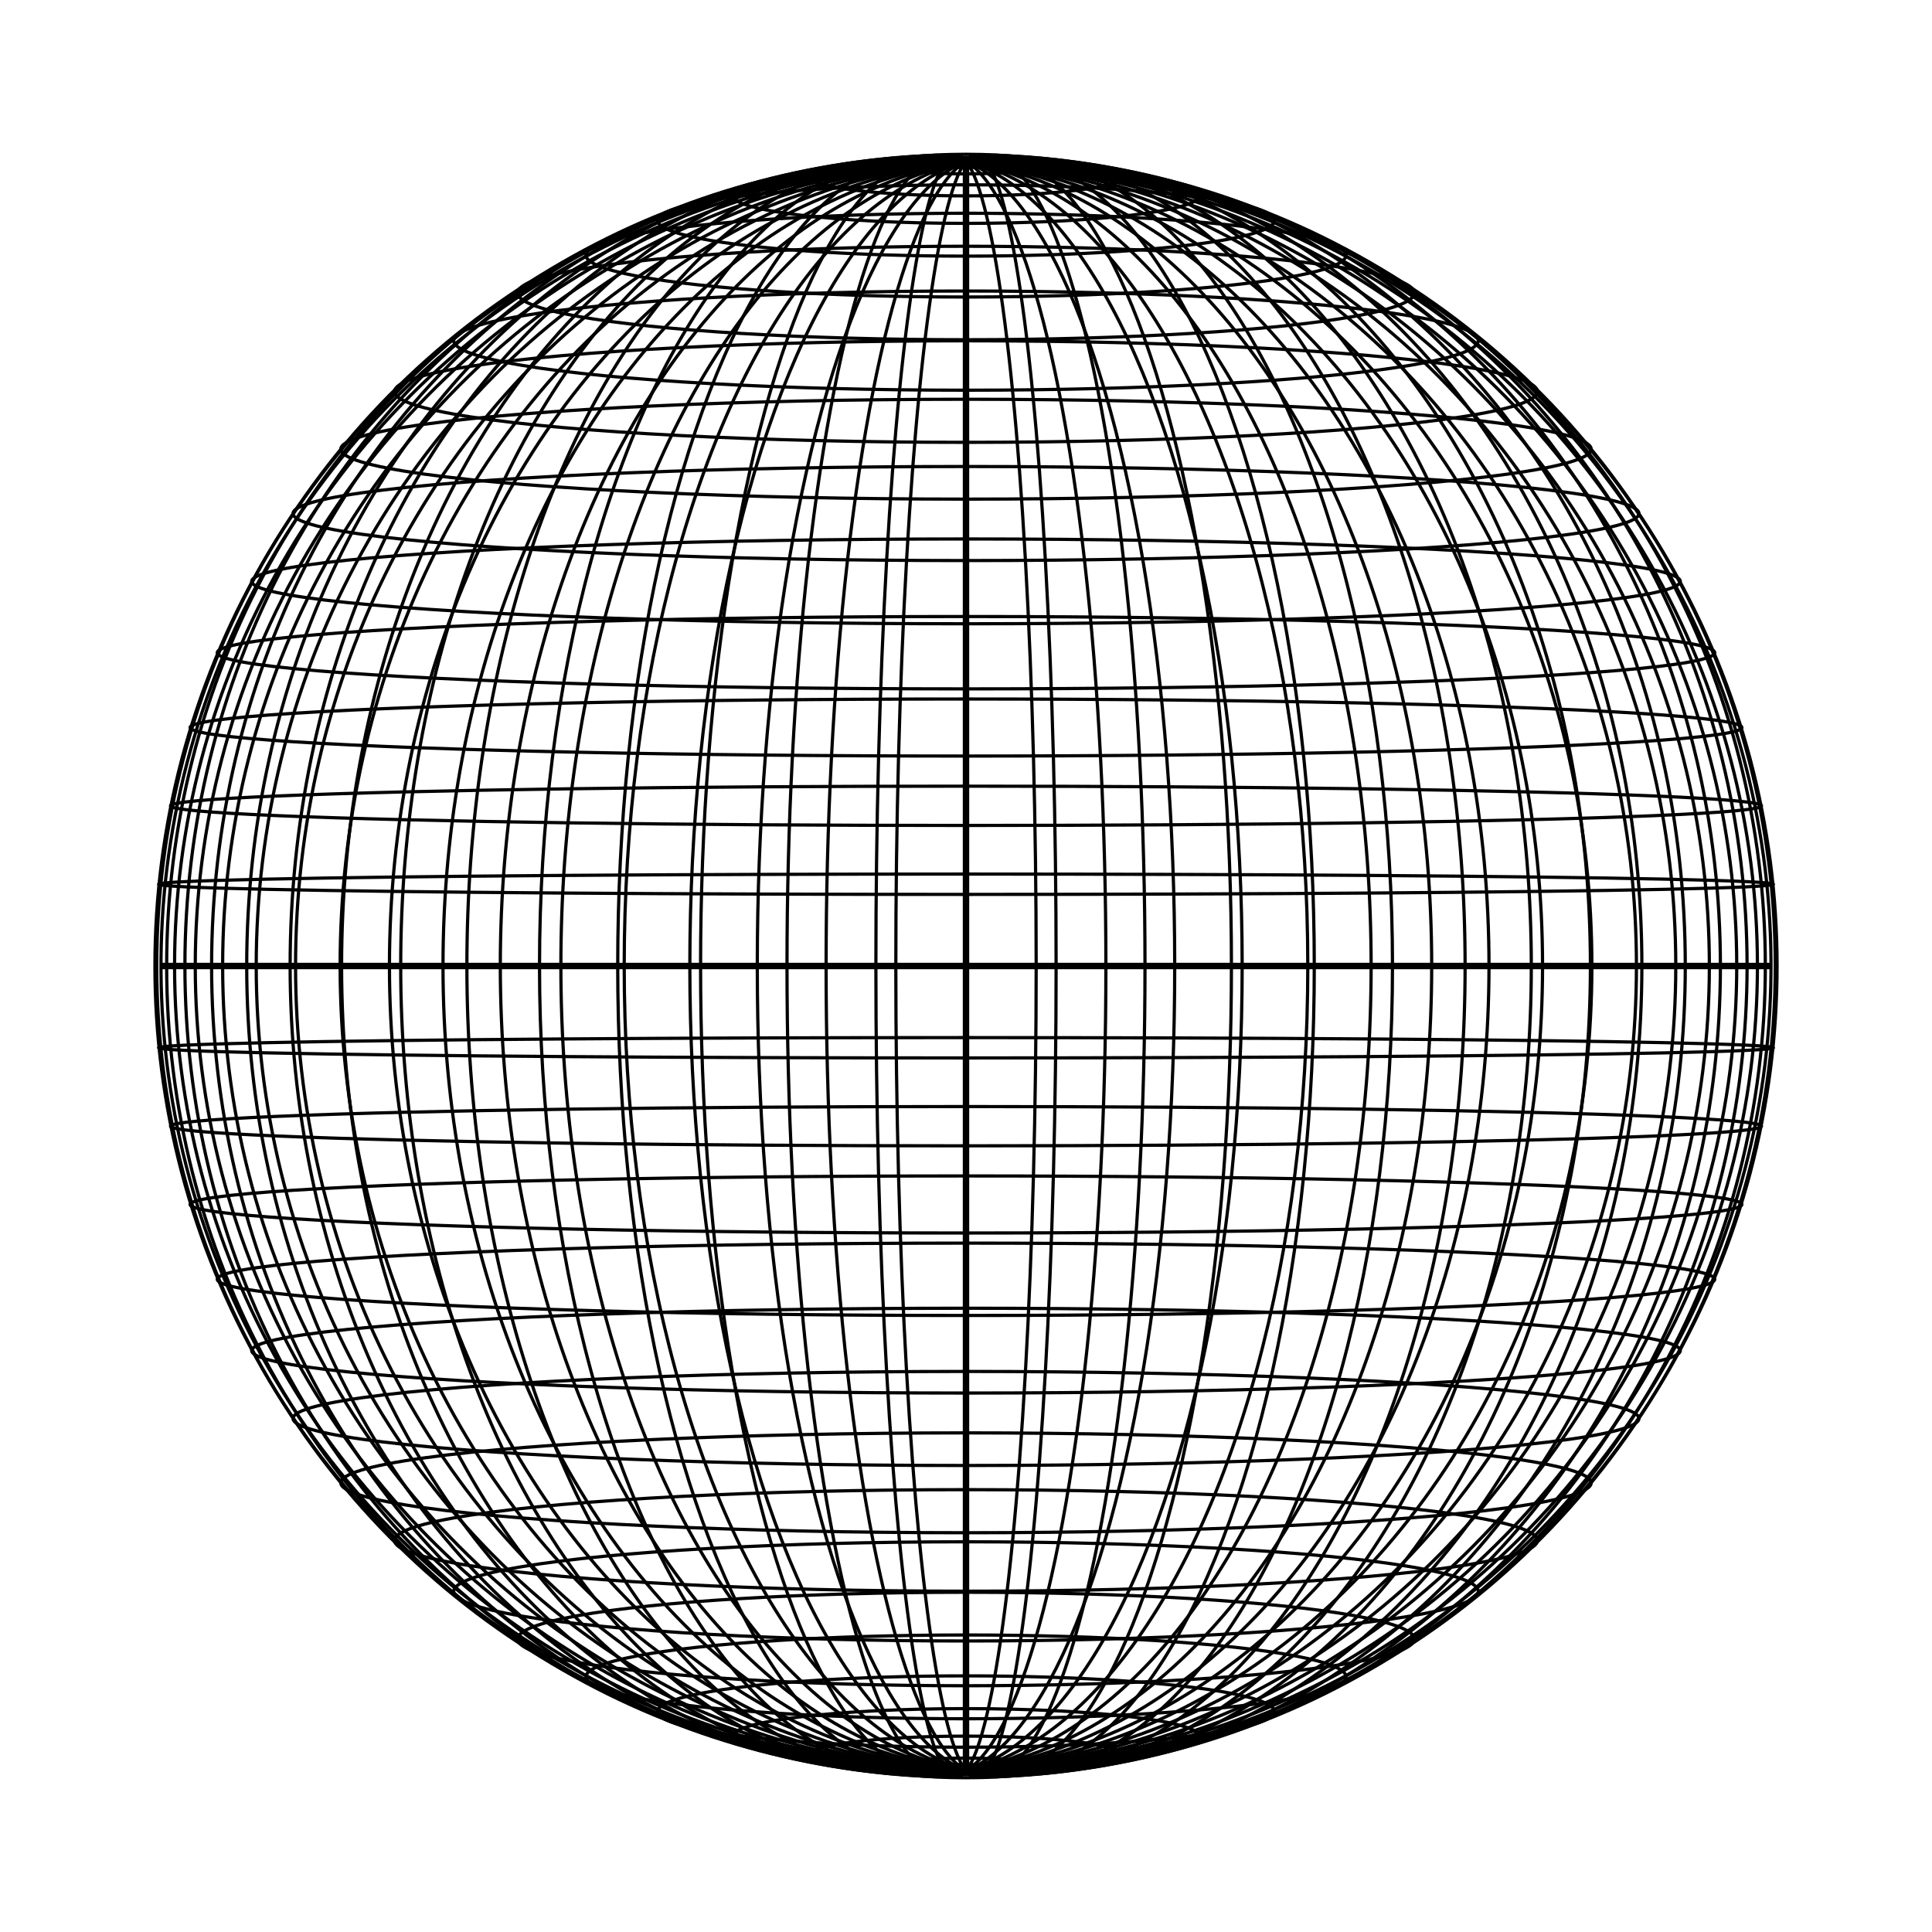 <svg width="600" height="600" viewBox="-300 -300 600 600" xmlns="http://www.w3.org/2000/svg" >
  <line x1="-1.5308084989341916e-14" y1="-250" x2="1.5308084989341916e-14" y2="-250" fill="none" stroke="black" stroke-width="1" >
  </line>
  <ellipse cx="6.382001459367752e-10" cy="-249.037" rx="3.051" ry="24.506" transform="rotate(90 6.382001459367752e-10 -249.037)" fill="none" stroke="black" stroke-width="1" clip-path="polygon(0.037px 50.963px,0.037px -549.037px,549.037px -549.037px,549.037px 50.963px) view-box" >
  </ellipse>
  <ellipse cx="2.3972476087771513e-10" cy="-245.146" rx="5.978" ry="48.787" transform="rotate(90 2.3972476087771513e-10 -245.146)" fill="none" stroke="black" stroke-width="1" clip-path="polygon(0.146px 54.854px,0.146px -545.146px,545.146px -545.146px,545.146px 54.854px) view-box" >
  </ellipse>
  <ellipse cx="1.9320808097809504e-10" cy="-239.315" rx="8.684" ry="72.619" transform="rotate(90 1.9320808097809504e-10 -239.315)" fill="none" stroke="black" stroke-width="1" clip-path="polygon(0.315px 60.685px,0.315px -539.315px,539.315px -539.315px,539.315px 60.685px) view-box" >
  </ellipse>
  <ellipse cx="7.264884457878663e-11" cy="-231.53" rx="11.075" ry="95.781" transform="rotate(-90 7.264884457878663e-11 -231.53)" fill="none" stroke="black" stroke-width="1" clip-path="polygon(-0.53px -531.53px,-0.53px 68.47px,-531.53px 68.47px,-531.53px -531.53px) view-box" >
  </ellipse>
  <ellipse cx="4.446212515890692e-10" cy="-220.767" rx="13.009" ry="118.054" transform="rotate(-90 4.446212515890692e-10 -220.767)" fill="none" stroke="black" stroke-width="1" clip-path="polygon(-0.767px -520.767px,-0.767px 79.233px,-520.767px 79.233px,-520.767px -520.767px) view-box" >
  </ellipse>
  <ellipse cx="-2.4246402781376104e-10" cy="-209.008" rx="14.515" ry="139.229" transform="rotate(90 -2.4246402781376104e-10 -209.008)" fill="none" stroke="black" stroke-width="1" clip-path="polygon(1.008px 90.992px,1.008px -509.008px,509.008px -509.008px,509.008px 90.992px) view-box" >
  </ellipse>
  <ellipse cx="1.1074010622493947e-9" cy="-194.221" rx="15.402" ry="159.099" transform="rotate(90 1.1074010622493947e-9 -194.221)" fill="none" stroke="black" stroke-width="1" clip-path="polygon(1.221px 105.779px,1.221px -494.221px,494.221px -494.221px,494.221px 105.779px) view-box" >
  </ellipse>
  <ellipse cx="9.555457912230888e-10" cy="-178.394" rx="15.768" ry="177.471" transform="rotate(90 9.555457912230888e-10 -178.394)" fill="none" stroke="black" stroke-width="1" clip-path="polygon(1.394px 121.606px,1.394px -478.394px,478.394px -478.394px,478.394px 121.606px) view-box" >
  </ellipse>
  <ellipse cx="-3.364501364289099e-10" cy="-160.499" rx="15.508" ry="194.161" transform="rotate(-90 -3.364501364289099e-10 -160.499)" fill="none" stroke="black" stroke-width="1" clip-path="polygon(-1.499px -460.499px,-1.499px 139.501px,-460.499px 139.501px,-460.499px -460.499px) view-box" >
  </ellipse>
  <ellipse cx="1.292966450542297e-10" cy="-140.518" rx="14.605" ry="208.999" transform="rotate(-90 1.292966450542297e-10 -140.518)" fill="none" stroke="black" stroke-width="1" clip-path="polygon(-1.518px -440.518px,-1.518px 159.482px,-440.518px 159.482px,-440.518px -440.518px) view-box" >
  </ellipse>
  <ellipse cx="3.5670442023084854e-11" cy="-119.452" rx="13.168" ry="221.832" transform="rotate(90 3.5670442023084854e-11 -119.452)" fill="none" stroke="black" stroke-width="1" clip-path="polygon(1.452px 180.548px,1.452px -419.452px,419.452px -419.452px,419.452px 180.548px) view-box" >
  </ellipse>
  <ellipse cx="-1.1374397419073135e-9" cy="-97.298" rx="11.236" ry="232.526" transform="rotate(-90 -1.1374397419073135e-9 -97.298)" fill="none" stroke="black" stroke-width="1" clip-path="polygon(-1.298px -397.298px,-1.298px 202.702px,-397.298px 202.702px,-397.298px -397.298px) view-box" >
  </ellipse>
  <ellipse cx="1.5137716066273872e-10" cy="-74.06" rx="8.859" ry="240.965" transform="rotate(90 1.5137716066273872e-10 -74.06)" fill="none" stroke="black" stroke-width="1" clip-path="polygon(1.06px 225.94px,1.06px -374.06px,374.06px -374.06px,374.06px 225.94px) view-box" >
  </ellipse>
  <ellipse cx="4.851405766096059e-10" cy="-49.748" rx="6.099" ry="247.06" transform="rotate(-90 4.851405766096059e-10 -49.748)" fill="none" stroke="black" stroke-width="1" clip-path="polygon(-0.748px -349.748px,-0.748px 250.252px,-349.748px 250.252px,-349.748px -349.748px) view-box" >
  </ellipse>
  <ellipse cx="1.1293625404457274e-9" cy="-25.393" rx="3.159" ry="250.744" transform="rotate(90 1.1293625404457274e-9 -25.393)" fill="none" stroke="black" stroke-width="1" clip-path="polygon(0.393px 274.607px,0.393px -325.393px,325.393px -325.393px,325.393px 274.607px) view-box" >
  </ellipse>
  <line x1="-250" y1="1.3607186657192813e-14" x2="250" y2="-1.7494954273533616e-14" fill="none" stroke="black" stroke-width="2" >
  </line>
  <ellipse cx="-4.5711622521605534e-10" cy="25.393" rx="3.159" ry="250.744" transform="rotate(-90 -4.5711622521605534e-10 25.393)" fill="none" stroke="black" stroke-width="1" clip-path="polygon(325.393px -274.607px,325.393px 325.393px,0.393px 325.393px,0.393px -274.607px) view-box" >
  </ellipse>
  <ellipse cx="-4.900402177756675e-10" cy="49.748" rx="6.099" ry="247.06" transform="rotate(-90 -4.900402177756675e-10 49.748)" fill="none" stroke="black" stroke-width="1" clip-path="polygon(349.748px -250.252px,349.748px 349.748px,0.748px 349.748px,0.748px -250.252px) view-box" >
  </ellipse>
  <ellipse cx="8.206890742777141e-10" cy="74.06" rx="8.859" ry="240.965" transform="rotate(-90 8.206890742777141e-10 74.06)" fill="none" stroke="black" stroke-width="1" clip-path="polygon(374.06px -225.94px,374.06px 374.06px,1.06px 374.06px,1.06px -225.94px) view-box" >
  </ellipse>
  <ellipse cx="3.223082016795564e-10" cy="97.298" rx="11.236" ry="232.526" transform="rotate(-90 3.223082016795564e-10 97.298)" fill="none" stroke="black" stroke-width="1" clip-path="polygon(397.298px -202.702px,397.298px 397.298px,1.298px 397.298px,1.298px -202.702px) view-box" >
  </ellipse>
  <ellipse cx="-1.50599583311786e-9" cy="119.452" rx="13.168" ry="221.832" transform="rotate(-90 -1.50599583311786e-9 119.452)" fill="none" stroke="black" stroke-width="1" clip-path="polygon(419.452px -180.548px,419.452px 419.452px,1.452px 419.452px,1.452px -180.548px) view-box" >
  </ellipse>
  <ellipse cx="1.292966450542297e-10" cy="140.518" rx="14.605" ry="208.999" transform="rotate(90 1.292966450542297e-10 140.518)" fill="none" stroke="black" stroke-width="1" clip-path="polygon(-440.518px 440.518px,-440.518px -159.482px,-1.518px -159.482px,-1.518px 440.518px) view-box" >
  </ellipse>
  <ellipse cx="-3.364501364289099e-10" cy="160.499" rx="15.508" ry="194.161" transform="rotate(90 -3.364501364289099e-10 160.499)" fill="none" stroke="black" stroke-width="1" clip-path="polygon(-460.499px 460.499px,-460.499px -139.501px,-1.499px -139.501px,-1.499px 460.499px) view-box" >
  </ellipse>
  <ellipse cx="-3.640460636356406e-10" cy="178.394" rx="15.768" ry="177.471" transform="rotate(90 -3.640460636356406e-10 178.394)" fill="none" stroke="black" stroke-width="1" clip-path="polygon(-478.394px 478.394px,-478.394px -121.606px,-1.394px -121.606px,-1.394px 478.394px) view-box" >
  </ellipse>
  <ellipse cx="-6.711094316783223e-10" cy="194.221" rx="15.402" ry="159.099" transform="rotate(90 -6.711094316783223e-10 194.221)" fill="none" stroke="black" stroke-width="1" clip-path="polygon(-494.221px 494.221px,-494.221px -105.779px,-1.221px -105.779px,-1.221px 494.221px) view-box" >
  </ellipse>
  <ellipse cx="-2.4246402781376104e-10" cy="209.008" rx="14.515" ry="139.229" transform="rotate(-90 -2.4246402781376104e-10 209.008)" fill="none" stroke="black" stroke-width="1" clip-path="polygon(509.008px -90.992px,509.008px 509.008px,1.008px 509.008px,1.008px -90.992px) view-box" >
  </ellipse>
  <ellipse cx="4.446212515890692e-10" cy="220.767" rx="13.009" ry="118.054" transform="rotate(90 4.446212515890692e-10 220.767)" fill="none" stroke="black" stroke-width="1" clip-path="polygon(-520.767px 520.767px,-520.767px -79.233px,-0.767px -79.233px,-0.767px 520.767px) view-box" >
  </ellipse>
  <ellipse cx="7.264884457878663e-11" cy="231.53" rx="11.075" ry="95.781" transform="rotate(90 7.264884457878663e-11 231.53)" fill="none" stroke="black" stroke-width="1" clip-path="polygon(-531.53px 531.53px,-531.53px -68.47px,-0.53px -68.47px,-0.53px 531.53px) view-box" >
  </ellipse>
  <ellipse cx="1.9320808097809504e-10" cy="239.315" rx="8.684" ry="72.619" transform="rotate(-90 1.9320808097809504e-10 239.315)" fill="none" stroke="black" stroke-width="1" clip-path="polygon(539.315px -60.685px,539.315px 539.315px,0.315px 539.315px,0.315px -60.685px) view-box" >
  </ellipse>
  <ellipse cx="2.3972476087771513e-10" cy="245.146" rx="5.978" ry="48.787" transform="rotate(-90 2.3972476087771513e-10 245.146)" fill="none" stroke="black" stroke-width="1" clip-path="polygon(545.146px -54.854px,545.146px 545.146px,0.146px 545.146px,0.146px -54.854px) view-box" >
  </ellipse>
  <ellipse cx="6.382001459367752e-10" cy="249.037" rx="3.051" ry="24.506" transform="rotate(-90 6.382001459367752e-10 249.037)" fill="none" stroke="black" stroke-width="1" clip-path="polygon(549.037px -50.963px,549.037px 549.037px,0.037px 549.037px,0.037px -50.963px) view-box" >
  </ellipse>
  <line x1="-1.5308084989341916e-14" y1="250" x2="1.5308084989341916e-14" y2="250" fill="none" stroke="black" stroke-width="1" >
  </line>
  <line x1="-1.3607186657192813e-14" y1="-250" x2="1.7494954273533616e-14" y2="250" fill="none" stroke="black" stroke-width="1" >
  </line>
  <ellipse cx="3.096" cy="-3.49091249029204e-13" rx="251.957" ry="24.889" transform="rotate(90 3.096 -3.49091249029204e-13)" fill="none" stroke="black" stroke-width="1" clip-path="polygon(-296.904px 303.096px,-296.904px 3.096px,303.096px 3.096px,303.096px 303.096px) view-box" >
  </ellipse>
  <ellipse cx="6.071" cy="3.9480866721569785e-13" rx="251.9" ry="49.517" transform="rotate(90 6.071 3.9480866721569785e-13)" fill="none" stroke="black" stroke-width="1" clip-path="polygon(-293.929px 306.071px,-293.929px 6.071px,306.071px 6.071px,306.071px 306.071px) view-box" >
  </ellipse>
  <ellipse cx="8.807" cy="7.263265556756747e-14" rx="251.808" ry="73.625" transform="rotate(90 8.807 7.263265556756747e-14)" fill="none" stroke="black" stroke-width="1" clip-path="polygon(-291.193px 308.807px,-291.193px 8.807px,308.807px 8.807px,308.807px 308.807px) view-box" >
  </ellipse>
  <ellipse cx="11.198" cy="-2.2563257520152119e-13" rx="251.684" ry="96.964" transform="rotate(-90 11.198 -2.2563257520152119e-13)" fill="none" stroke="black" stroke-width="1" clip-path="polygon(311.198px -311.198px,311.198px -11.198px,-288.802px -11.198px,-288.802px -311.198px) view-box" >
  </ellipse>
  <ellipse cx="13.152" cy="1.967492428576698e-13" rx="251.533" ry="119.299" transform="rotate(90 13.152 1.967492428576698e-13)" fill="none" stroke="black" stroke-width="1" clip-path="polygon(-286.848px 313.152px,-286.848px 13.152px,313.152px 13.152px,313.152px 313.152px) view-box" >
  </ellipse>
  <ellipse cx="14.593" cy="-1.676387709763893e-14" rx="251.361" ry="140.409" transform="rotate(90 14.593 -1.676387709763893e-14)" fill="none" stroke="black" stroke-width="1" clip-path="polygon(-285.407px 314.593px,-285.407px 14.593px,314.593px 14.593px,314.593px 314.593px) view-box" >
  </ellipse>
  <ellipse cx="15.469" cy="4.003132683344674e-14" rx="251.175" ry="160.093" transform="rotate(-90 15.469 4.003132683344674e-14)" fill="none" stroke="black" stroke-width="1" clip-path="polygon(315.469px -315.469px,315.469px -15.469px,-284.531px -15.469px,-284.531px -315.469px) view-box" >
  </ellipse>
  <ellipse cx="15.748" cy="-1.7154084569591032e-14" rx="250.982" ry="178.169" transform="rotate(90 15.748 -1.7154084569591032e-14)" fill="none" stroke="black" stroke-width="1" clip-path="polygon(-284.252px 315.748px,-284.252px 15.748px,315.748px 15.748px,315.748px 315.748px) view-box" >
  </ellipse>
  <ellipse cx="15.422" cy="1.7316260398003478e-13" rx="250.79" ry="194.476" transform="rotate(90 15.422 1.7316260398003478e-13)" fill="none" stroke="black" stroke-width="1" clip-path="polygon(-284.578px 315.422px,-284.578px 15.422px,315.422px 15.422px,315.422px 315.422px) view-box" >
  </ellipse>
  <ellipse cx="14.506" cy="7.544182323193424e-14" rx="250.605" ry="208.875" transform="rotate(90 14.506 7.544182323193424e-14)" fill="none" stroke="black" stroke-width="1" clip-path="polygon(-285.494px 314.506px,-285.494px 14.506px,314.506px 14.506px,314.506px 314.506px) view-box" >
  </ellipse>
  <ellipse cx="13.037" cy="-4.454770210447172e-14" rx="250.435" ry="221.249" transform="rotate(90 13.037 -4.454770210447172e-14)" fill="none" stroke="black" stroke-width="1" clip-path="polygon(-286.963px 313.037px,-286.963px 13.037px,313.037px 13.037px,313.037px 313.037px) view-box" >
  </ellipse>
  <ellipse cx="11.074" cy="5.9834431704982425e-15" rx="250.287" ry="231.5" transform="rotate(90 11.074 5.9834431704982425e-15)" fill="none" stroke="black" stroke-width="1" clip-path="polygon(-288.926px 311.074px,-288.926px 11.074px,311.074px 11.074px,311.074px 311.074px) view-box" >
  </ellipse>
  <ellipse cx="8.692" cy="-6.022930202236096e-15" rx="250.165" ry="239.55" transform="rotate(90 8.692 -6.022930202236096e-15)" fill="none" stroke="black" stroke-width="1" clip-path="polygon(-291.308px 308.692px,-291.308px 8.692px,308.692px 8.692px,308.692px 308.692px) view-box" >
  </ellipse>
  <ellipse cx="5.983" cy="2.79304709700254e-14" rx="250.074" ry="245.342" transform="rotate(90 5.983 2.79304709700254e-14)" fill="none" stroke="black" stroke-width="1" clip-path="polygon(-294.017px 305.983px,-294.017px 5.983px,305.983px 5.983px,305.983px 305.983px) view-box" >
  </ellipse>
  <ellipse cx="3.049" cy="-4.679325073040715e-15" rx="250.019" ry="248.834" transform="rotate(-90 3.049 -4.679325073040715e-15)" fill="none" stroke="black" stroke-width="1" clip-path="polygon(303.049px -303.049px,303.049px -3.049px,-296.951px -3.049px,-296.951px -303.049px) view-box" >
  </ellipse>
  <ellipse cx="6.776263578034403e-15" cy="-3.388131789017199e-15" rx="250" ry="250" transform="rotate(18.435 6.776263578034403e-15 -3.388131789017199e-15)" fill="none" stroke="black" stroke-width="1" >
  </ellipse>
  <ellipse cx="-3.049" cy="8.069958025147052e-16" rx="250.019" ry="248.834" transform="rotate(-90 -3.049 8.069958025147052e-16)" fill="none" stroke="black" stroke-width="1" clip-path="polygon(296.951px 3.049px,296.951px 303.049px,-303.049px 303.049px,-303.049px 3.049px) view-box" >
  </ellipse>
  <ellipse cx="-5.983" cy="-3.875716140922588e-14" rx="250.074" ry="245.342" transform="rotate(-90 -5.983 -3.875716140922588e-14)" fill="none" stroke="black" stroke-width="1" clip-path="polygon(294.017px 5.983px,294.017px 305.983px,-305.983px 305.983px,-305.983px 5.983px) view-box" >
  </ellipse>
  <ellipse cx="-8.692" cy="6.6092713616514716e-15" rx="250.165" ry="239.55" transform="rotate(-90 -8.692 6.6092713616514716e-15)" fill="none" stroke="black" stroke-width="1" clip-path="polygon(291.308px 8.692px,291.308px 308.692px,-308.692px 308.692px,-308.692px 8.692px) view-box" >
  </ellipse>
  <ellipse cx="-11.074" cy="-9.708332890912615e-14" rx="250.287" ry="231.5" transform="rotate(-90 -11.074 -9.708332890912615e-14)" fill="none" stroke="black" stroke-width="1" clip-path="polygon(288.926px 11.074px,288.926px 311.074px,-311.074px 311.074px,-311.074px 11.074px) view-box" >
  </ellipse>
  <ellipse cx="-13.037" cy="7.692305345289959e-14" rx="250.435" ry="221.249" transform="rotate(-90 -13.037 7.692305345289959e-14)" fill="none" stroke="black" stroke-width="1" clip-path="polygon(286.963px 13.037px,286.963px 313.037px,-313.037px 313.037px,-313.037px 13.037px) view-box" >
  </ellipse>
  <ellipse cx="-14.506" cy="-1.9155856603753875e-14" rx="250.605" ry="208.875" transform="rotate(-90 -14.506 -1.9155856603753875e-14)" fill="none" stroke="black" stroke-width="1" clip-path="polygon(285.494px 14.506px,285.494px 314.506px,-314.506px 314.506px,-314.506px 14.506px) view-box" >
  </ellipse>
  <ellipse cx="-15.422" cy="-1.2805503720888526e-13" rx="250.79" ry="194.476" transform="rotate(-90 -15.422 -1.2805503720888526e-13)" fill="none" stroke="black" stroke-width="1" clip-path="polygon(284.578px 15.422px,284.578px 315.422px,-315.422px 315.422px,-315.422px 15.422px) view-box" >
  </ellipse>
  <ellipse cx="-15.748" cy="1.2509409416300508e-13" rx="250.982" ry="178.169" transform="rotate(-90 -15.748 1.2509409416300508e-13)" fill="none" stroke="black" stroke-width="1" clip-path="polygon(284.252px 15.748px,284.252px 315.748px,-315.748px 315.748px,-315.748px 15.748px) view-box" >
  </ellipse>
  <ellipse cx="-15.469" cy="7.47315773745637e-14" rx="251.175" ry="160.093" transform="rotate(90 -15.469 7.47315773745637e-14)" fill="none" stroke="black" stroke-width="1" clip-path="polygon(-315.469px -15.469px,-315.469px -315.469px,284.531px -315.469px,284.531px -15.469px) view-box" >
  </ellipse>
  <ellipse cx="-14.593" cy="-2.0407710667770064e-13" rx="251.361" ry="140.409" transform="rotate(90 -14.593 -2.0407710667770064e-13)" fill="none" stroke="black" stroke-width="1" clip-path="polygon(-314.593px -14.593px,-314.593px -314.593px,285.407px -314.593px,285.407px -14.593px) view-box" >
  </ellipse>
  <ellipse cx="-13.152" cy="-2.0589999827106255e-13" rx="251.533" ry="119.299" transform="rotate(90 -13.152 -2.0589999827106255e-13)" fill="none" stroke="black" stroke-width="1" clip-path="polygon(-313.152px -13.152px,-313.152px -313.152px,286.848px -313.152px,286.848px -13.152px) view-box" >
  </ellipse>
  <ellipse cx="-11.198" cy="2.7018002064204926e-13" rx="251.684" ry="96.964" transform="rotate(-90 -11.198 2.7018002064204926e-13)" fill="none" stroke="black" stroke-width="1" clip-path="polygon(288.802px 11.198px,288.802px 311.198px,-311.198px 311.198px,-311.198px 11.198px) view-box" >
  </ellipse>
  <ellipse cx="-8.807" cy="6.011147793376983e-14" rx="251.808" ry="73.625" transform="rotate(-90 -8.807 6.011147793376983e-14)" fill="none" stroke="black" stroke-width="1" clip-path="polygon(291.193px 8.807px,291.193px 308.807px,-308.807px 308.807px,-308.807px 8.807px) view-box" >
  </ellipse>
  <ellipse cx="-6.071" cy="1.3576472003823933e-13" rx="251.9" ry="49.517" transform="rotate(-90 -6.071 1.3576472003823933e-13)" fill="none" stroke="black" stroke-width="1" clip-path="polygon(293.929px 6.071px,293.929px 306.071px,-306.071px 306.071px,-306.071px 6.071px) view-box" >
  </ellipse>
  <ellipse cx="-3.096" cy="-2.6785204257978276e-13" rx="251.957" ry="24.889" transform="rotate(90 -3.096 -2.6785204257978276e-13)" fill="none" stroke="black" stroke-width="1" clip-path="polygon(-303.096px -3.096px,-303.096px -303.096px,296.904px -303.096px,296.904px -3.096px) view-box" >
  </ellipse>
  <line x1="-1.7494954273533616e-14" y1="-250" x2="1.3607186657192813e-14" y2="250" fill="none" stroke="black" stroke-width="2" >
  </line>
</svg>